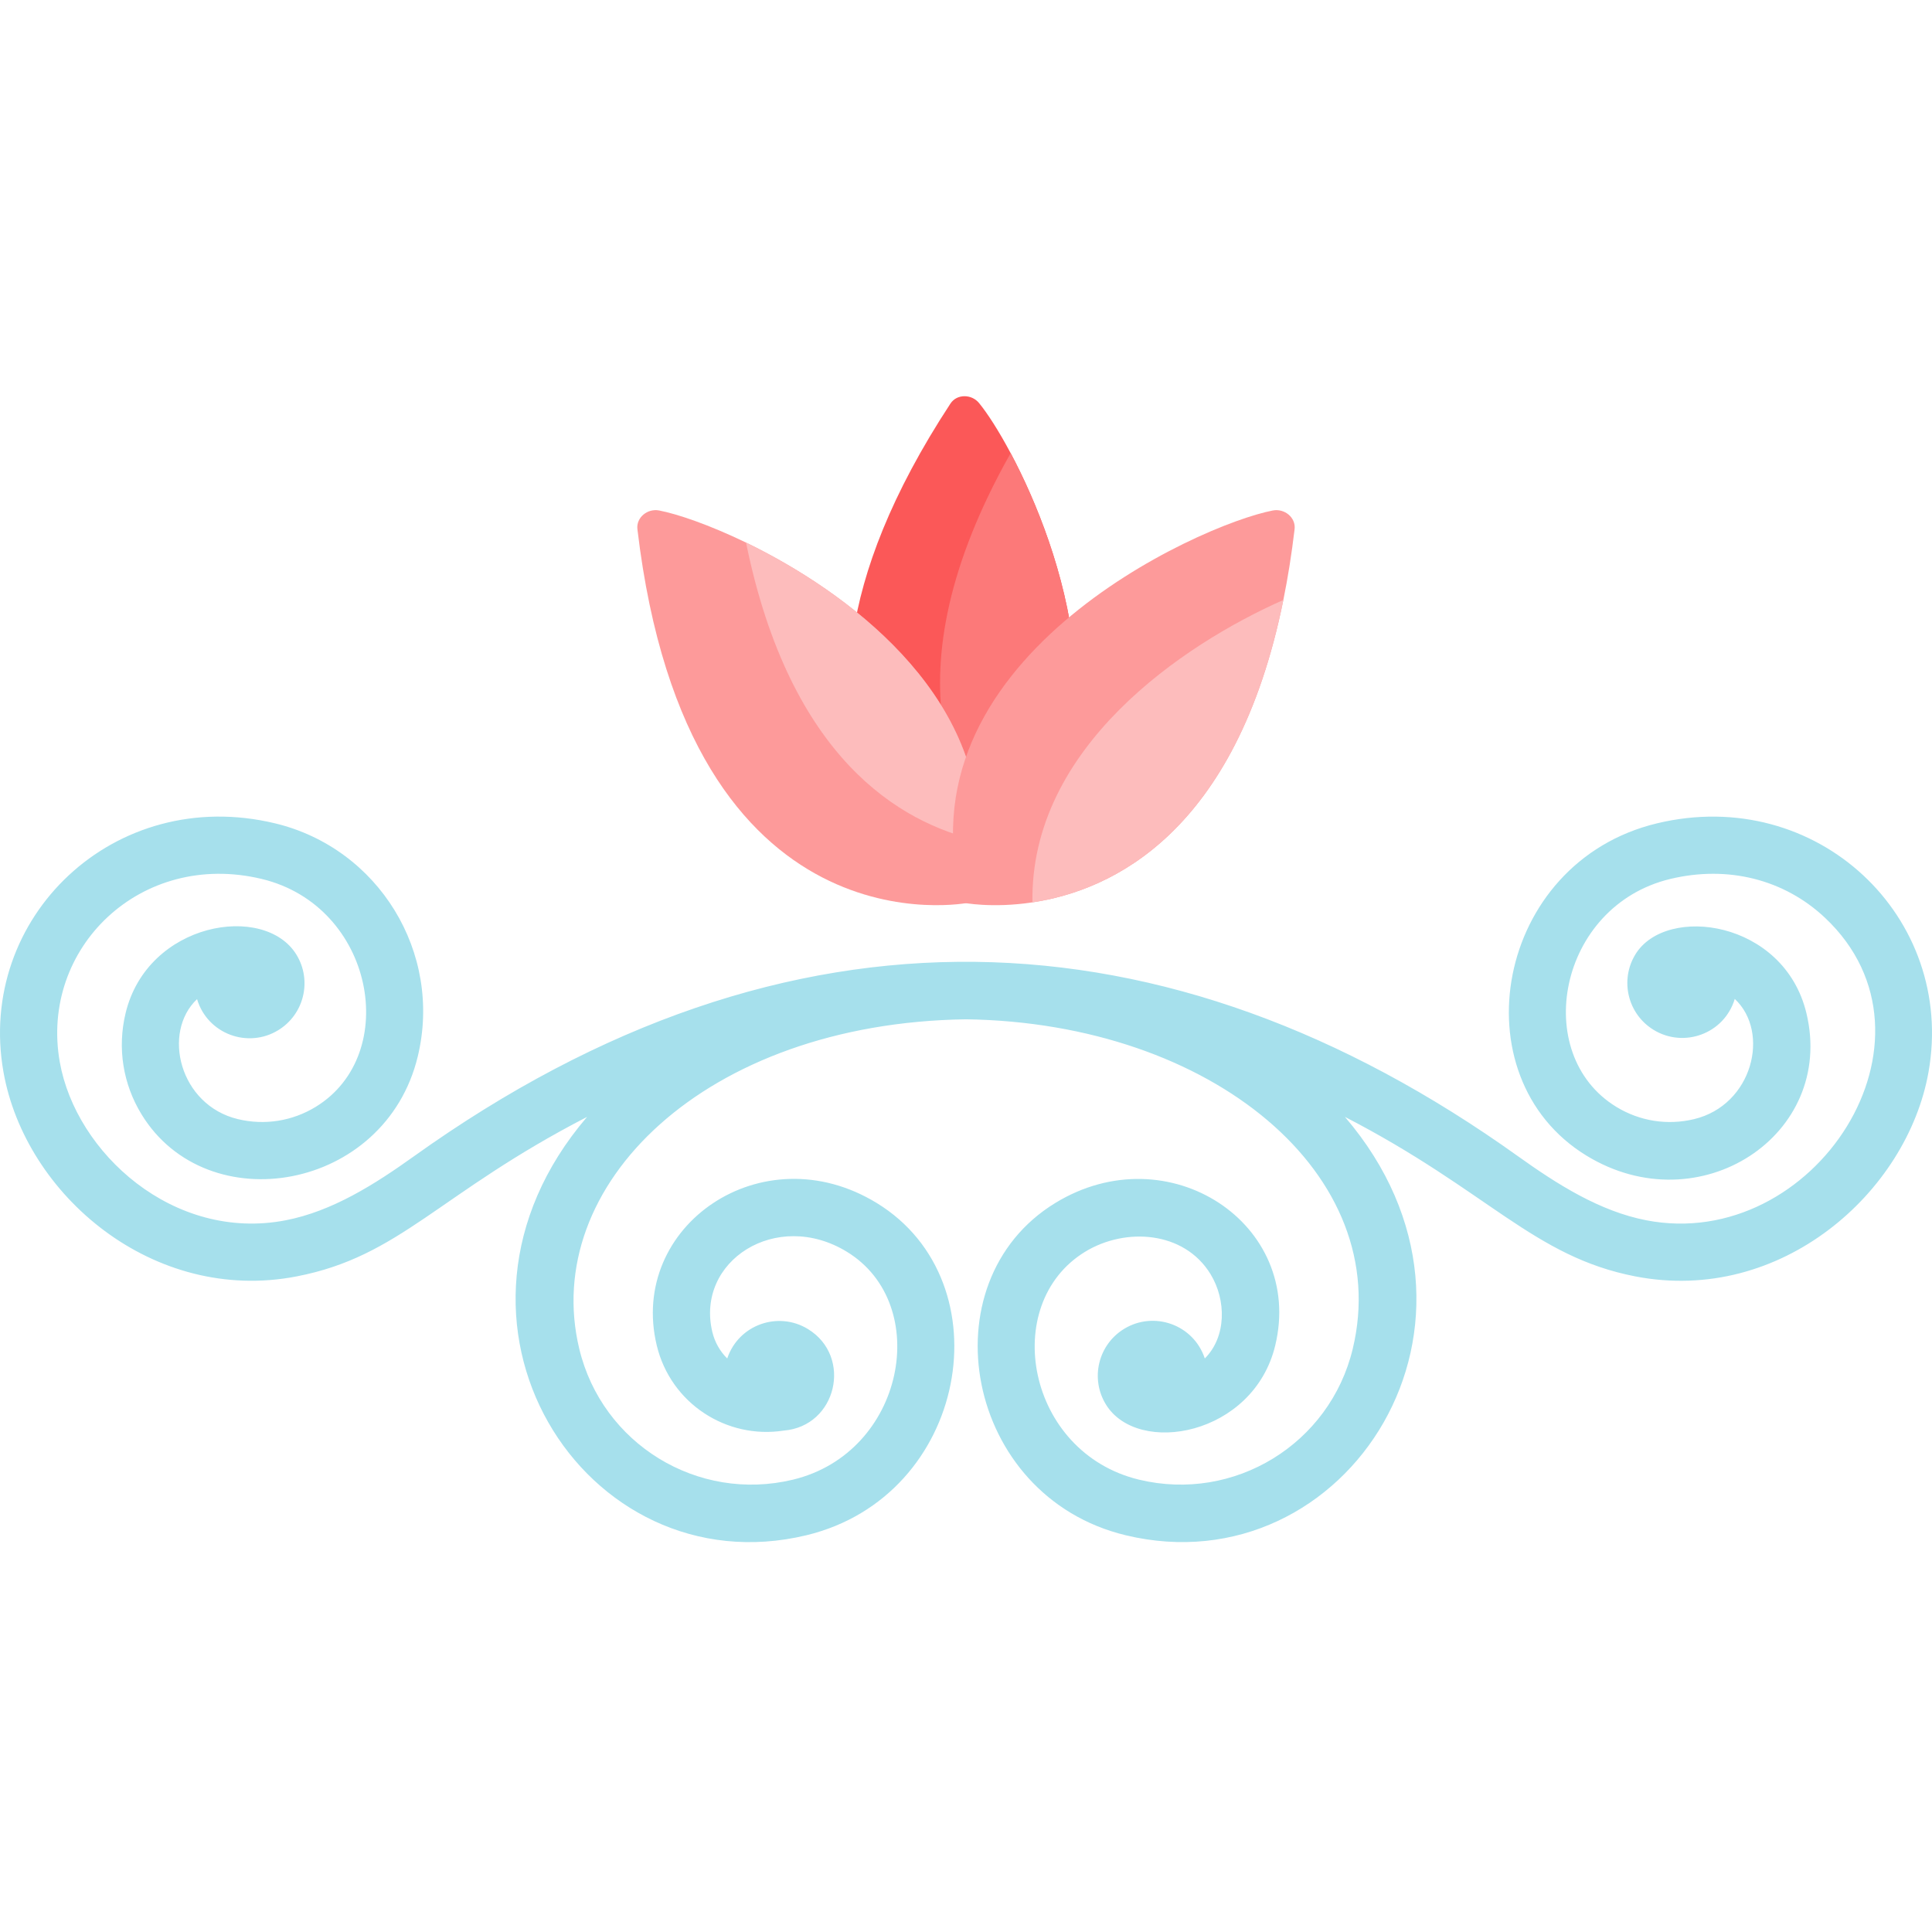 <svg height="511pt" viewBox="0 -104 511.999 511" width="511pt" xmlns="http://www.w3.org/2000/svg"><path d="m439.094 113.699c-42.859 10.305-52.879 67.105-18.691 88.039 29.918 18.316 66.09-5.422 58.316-37.734-5.934-24.68-37.207-28.84-45.316-15.594-4.195 6.855-2.043 15.816 4.812 20.012 7.984 4.887 18.691 1.105 21.516-8.195 9.453 8.824 4.746 28.121-10.766 31.852-7.09 1.707-14.426.547-20.652-3.262-22.746-13.934-15.371-53.242 14.324-60.383 15.227-3.66 30.176.09 41.008 10.289 34.023 32.027-2.84 88.77-47.352 80.168-12.383-2.395-23.664-9.574-34.012-16.977-92.727-66.344-193.293-71.023-292.562 0-10.344 7.402-21.625 14.582-34.012 16.977-29.695 5.734-55.586-17.832-59.863-41.934-5.355-30.176 21.457-56.234 53.523-48.523 29.777 7.16 37.016 46.48 14.32 60.383-6.223 3.809-13.559 4.965-20.652 3.262-15.5-3.727-20.156-22.988-10.816-31.797 2.793 9.277 13.496 13.141 21.523 8.227 6.855-4.199 9.012-13.16 4.812-20.016-8.422-13.754-39.449-8.711-45.273 15.512-2.215 9.219-.711 18.746 4.238 26.832 17.41 28.43 64.605 20.336 73.199-15.391 6.598-27.445-10.363-55.145-37.809-61.746-42.605-10.246-79.246 25-71.988 65.906 5.797 32.656 39.746 61.5 77.66 54.16 27.547-5.324 37.492-21.879 77-42.277-46.172 53.918-.609 124.992 58.094 110.875 42.855-10.305 52.875-67.105 18.691-88.039-30.371-18.598-65.926 6.102-58.32 37.734 3.703 15.406 18.543 24.898 33.609 22.566 14.117-1.121 18.359-19.625 6.461-26.91-7.859-4.812-18.367-1.223-21.395 7.797-1.922-1.906-3.293-4.301-3.941-6.996-4.531-18.84 17.027-32.688 35.672-21.27 22.762 13.938 15.344 53.25-14.32 60.383-25.227 6.066-50.555-9.438-56.621-34.672-10.375-43.148 33.156-86.344 102.488-87.332 65.473.934 113.523 41.43 102.488 87.332-6.066 25.23-31.391 40.734-56.621 34.672-29.781-7.164-37.023-46.484-14.324-60.383 10.688-6.543 26.25-5.531 33.246 5.891 4.25 6.941 4.223 16.672-1.504 22.367-3.008-9.035-13.523-12.656-21.402-7.832-6.855 4.199-9.012 13.16-4.816 20.012 8.445 13.793 39.133 8.301 44.883-15.629 7.754-32.246-28.355-56.078-58.316-37.734-34.285 20.996-24.023 77.77 18.691 88.039 58.598 14.094 104.32-56.891 58.09-110.875 38.031 19.637 49.969 37.055 77 42.281 38.594 7.465 72.008-22.312 77.66-54.16 7.27-40.957-29.441-76.129-71.98-65.906zm0 0" fill="#a6e0ec"/><path d="m268.406 124.836c-3.289 3.543-7.156 6.855-11.648 9.883 0 0-67.852-36.172-4.875-132.273 1.707-2.605 5.621-2.543 7.59-.117 2.188 2.676 5.188 7.289 8.359 13.258 13.715 25.734 30.77 76.895.574 109.25zm0 0" fill="#fb5858"/><path d="m268.406 124.836c-14.984-15.277-34.344-49.395-.574-109.25 13.715 25.734 30.77 76.895.574 109.25zm0 0" fill="#fc7979"/><path d="m259.414 118.312c-.184 5.25-1.023 10.727-2.656 16.406 0 0-74.316 15.133-87.836-98.957-.375-3.113 2.664-5.562 5.738-4.984 4.816.922 13.27 3.781 23.047 8.512 26.637 12.914 63.027 39.73 61.707 79.023zm0 0" fill="#fd9a9a"/><path d="m259.414 118.312c-20.875-4.695-50.047-21.844-61.707-79.023 26.637 12.914 63.027 39.73 61.707 79.023zm0 0" fill="#fdbcbc"/><path d="m343.078 35.762c-.793 6.676-1.789 12.91-2.977 18.734-12.539 61.848-45.543 76.992-66.496 80.141-10.773 1.633-18.363.082-18.363.082-18.34-63.914 62.414-100.184 82.094-103.941 3.078-.578 6.117 1.871 5.742 4.984zm0 0" fill="#fd9a9a"/><path d="m340.102 54.496c-12.539 61.848-45.543 76.992-66.496 80.141-.652-41.086 39.906-68.359 66.496-80.141zm0 0" fill="#fdbcbc"/></svg>